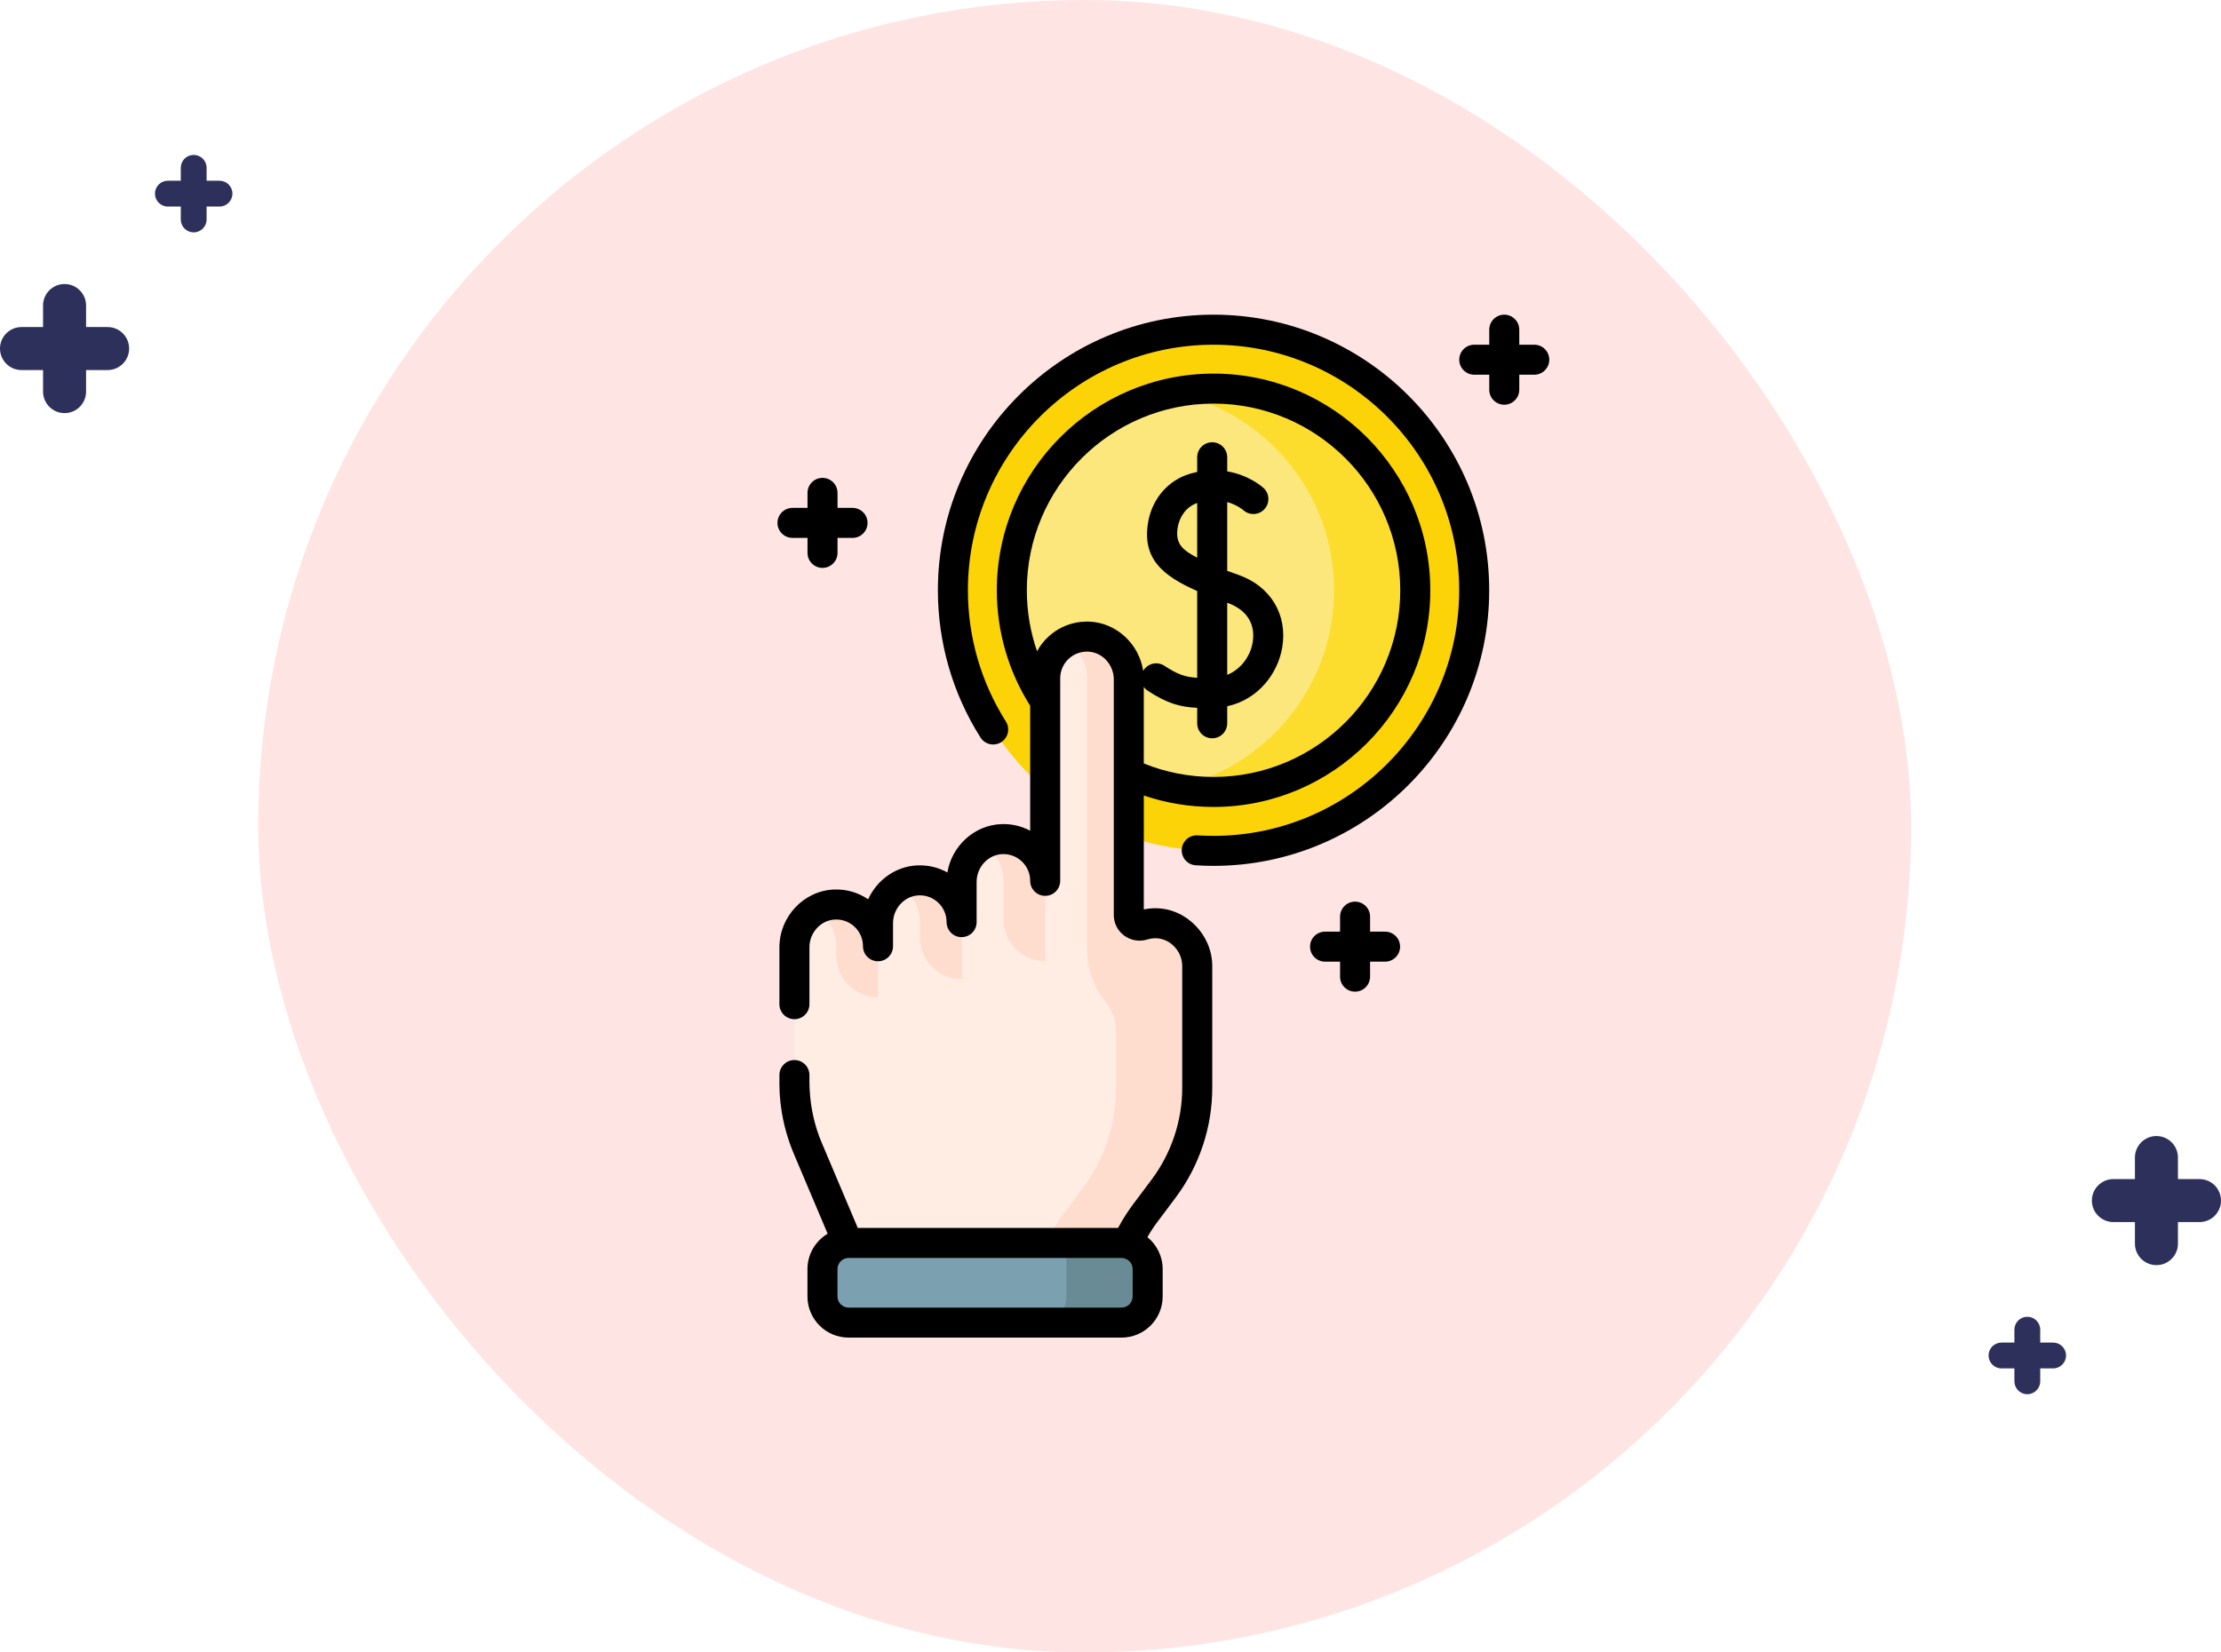 <svg width="86" height="64" viewBox="0 0 86 64" fill="none" xmlns="http://www.w3.org/2000/svg">
<rect x="10" width="64" height="64" rx="32" fill="#FFE4E4"/>
<g clip-path="url(#clip0_1402_1966)">
<path d="M46.995 32.952C52.569 32.952 57.088 28.433 57.088 22.859C57.088 17.285 52.569 12.767 46.995 12.767C41.421 12.767 36.902 17.285 36.902 22.859C36.902 28.433 41.421 32.952 46.995 32.952Z" fill="#FBD307"/>
<path d="M46.995 30.672C51.309 30.672 54.806 27.175 54.806 22.861C54.806 18.547 51.309 15.05 46.995 15.05C42.681 15.05 39.184 18.547 39.184 22.861C39.184 27.175 42.681 30.672 46.995 30.672Z" fill="#FBE77B"/>
<path d="M46.996 15.049C46.457 15.049 45.93 15.104 45.422 15.208C48.981 15.936 51.658 19.085 51.658 22.86C51.658 26.635 48.981 29.784 45.422 30.513C45.931 30.617 46.457 30.671 46.996 30.671C51.31 30.671 54.808 27.174 54.808 22.86C54.808 18.546 51.31 15.049 46.996 15.049Z" fill="#FCDD2E"/>
<path d="M44.765 35.759C44.59 35.757 44.421 35.782 44.262 35.832C43.99 35.917 43.713 35.723 43.713 35.438V26.314C43.713 25.436 43.031 24.689 42.154 24.657C41.233 24.625 40.476 25.361 40.476 26.275V34.117C40.476 33.203 39.719 32.467 38.799 32.499C37.922 32.531 37.239 33.278 37.239 34.156V35.715C37.239 34.802 36.483 34.065 35.562 34.098C34.685 34.129 34.002 34.877 34.002 35.754V36.651C34.002 35.737 33.246 35.001 32.325 35.033C31.448 35.064 30.766 35.812 30.766 36.689V41.936C30.766 42.815 30.944 43.685 31.291 44.493L32.669 47.749C32.94 48.39 33.079 49.079 33.079 49.775V50.444H43.066C43.15 49.197 43.593 47.996 44.346 46.991L45.067 46.029C45.908 44.907 46.363 43.541 46.363 42.139V37.416C46.363 36.537 45.645 35.77 44.765 35.759Z" fill="#FFECE3"/>
<path d="M44.763 35.759C44.589 35.757 44.421 35.783 44.264 35.832C43.992 35.917 43.714 35.723 43.714 35.438V26.311C43.714 25.473 43.09 24.745 42.255 24.664C41.9 24.629 41.567 24.712 41.286 24.875C41.77 25.154 42.096 25.676 42.096 26.275V36.809C42.096 37.553 42.357 38.258 42.815 38.813C43.067 39.12 43.215 39.501 43.215 39.899V42.138C43.215 43.541 42.76 44.906 41.919 46.029L41.198 46.991C40.444 47.996 40.002 49.197 39.918 50.444H43.067C43.151 49.197 43.594 47.996 44.347 46.991L45.068 46.029C45.909 44.906 46.364 43.541 46.364 42.138V37.417C46.364 36.523 45.657 35.768 44.763 35.759Z" fill="#FFDDCE"/>
<path d="M38.816 32.499C38.538 32.506 38.279 32.585 38.055 32.718C38.536 32.998 38.859 33.52 38.859 34.116V35.609C38.859 36.503 39.584 37.227 40.477 37.227V34.117C40.477 33.208 39.73 32.475 38.816 32.499Z" fill="#FFDDCE"/>
<path d="M37.239 35.715C37.239 34.807 36.491 34.074 35.578 34.097C35.3 34.104 35.041 34.184 34.816 34.316C35.297 34.597 35.621 35.118 35.621 35.715V36.306C35.621 37.2 36.345 37.925 37.239 37.925V35.715Z" fill="#FFDDCE"/>
<path d="M32.34 35.032C32.062 35.039 31.803 35.118 31.578 35.251C32.059 35.531 32.382 36.053 32.382 36.65V37.003C32.382 37.897 33.107 38.621 34.001 38.621V36.65C34.001 35.742 33.253 35.008 32.34 35.032Z" fill="#FFDDCE"/>
<path d="M32.864 51.227H43.431C43.99 51.227 44.443 50.774 44.443 50.215V49.154C44.443 48.595 43.99 48.142 43.431 48.142H32.864C32.305 48.142 31.852 48.595 31.852 49.154V50.215C31.852 50.774 32.305 51.227 32.864 51.227Z" fill="#7BA0B0"/>
<path d="M43.43 48.142H41.294V50.215C41.294 50.774 40.84 51.227 40.281 51.227H43.43C43.989 51.227 44.443 50.774 44.443 50.215V49.154C44.443 48.595 43.989 48.142 43.43 48.142Z" fill="#688B96"/>
<path d="M30.686 20.833H31.268V21.414C31.268 21.735 31.528 21.995 31.849 21.995C32.169 21.995 32.43 21.735 32.43 21.414V20.833H33.011C33.332 20.833 33.592 20.573 33.592 20.252C33.592 19.931 33.332 19.671 33.011 19.671H32.43V19.09C32.43 18.769 32.169 18.509 31.849 18.509C31.528 18.509 31.268 18.769 31.268 19.09V19.671H30.686C30.366 19.671 30.105 19.931 30.105 20.252C30.105 20.573 30.366 20.833 30.686 20.833Z" fill="black"/>
<path d="M53.632 36.084H53.051V35.503C53.051 35.182 52.791 34.922 52.47 34.922C52.149 34.922 51.889 35.182 51.889 35.503V36.084H51.308C50.987 36.084 50.727 36.344 50.727 36.665C50.727 36.986 50.987 37.246 51.308 37.246H51.889V37.827C51.889 38.148 52.149 38.408 52.47 38.408C52.791 38.408 53.051 38.148 53.051 37.827V37.246H53.632C53.953 37.246 54.213 36.986 54.213 36.665C54.213 36.344 53.953 36.084 53.632 36.084Z" fill="black"/>
<path d="M59.409 13.351H58.828V12.77C58.828 12.449 58.568 12.188 58.247 12.188C57.926 12.188 57.666 12.449 57.666 12.77V13.351H57.085C56.764 13.351 56.504 13.611 56.504 13.932C56.504 14.252 56.764 14.513 57.085 14.513H57.666V15.094C57.666 15.415 57.926 15.675 58.247 15.675C58.568 15.675 58.828 15.415 58.828 15.094V14.513H59.409C59.73 14.513 59.99 14.252 59.99 13.932C59.99 13.611 59.73 13.351 59.409 13.351Z" fill="black"/>
<path d="M44.768 35.177C44.607 35.175 44.446 35.191 44.289 35.224V30.81C45.155 31.105 46.06 31.254 46.99 31.254C51.618 31.254 55.383 27.49 55.383 22.862C55.383 18.235 51.618 14.47 46.99 14.47C42.363 14.47 38.598 18.235 38.598 22.862C38.598 24.454 39.045 25.997 39.89 27.335V32.176C39.552 31.994 39.17 31.904 38.773 31.919C37.726 31.956 36.854 32.765 36.684 33.791C36.338 33.598 35.945 33.503 35.536 33.517C34.688 33.547 33.955 34.083 33.616 34.831C33.232 34.568 32.776 34.435 32.3 34.452C31.131 34.494 30.18 35.497 30.18 36.689V38.893C30.18 39.214 30.44 39.474 30.761 39.474C31.082 39.474 31.342 39.214 31.342 38.893V36.689C31.342 36.116 31.79 35.633 32.341 35.614C32.93 35.593 33.416 36.062 33.416 36.65C33.416 36.971 33.677 37.231 33.998 37.231C34.319 37.231 34.579 36.971 34.579 36.65V35.754C34.579 35.18 35.027 34.698 35.578 34.678C35.863 34.667 36.132 34.771 36.336 34.968C36.541 35.166 36.653 35.431 36.653 35.715C36.653 36.036 36.913 36.296 37.234 36.296C37.555 36.296 37.816 36.036 37.816 35.715V34.155C37.816 33.582 38.264 33.099 38.815 33.08C39.407 33.06 39.89 33.53 39.89 34.116C39.89 34.437 40.15 34.697 40.471 34.697C40.792 34.697 41.052 34.437 41.052 34.116C41.052 33.202 41.052 28.44 41.052 26.274C41.052 25.689 41.535 25.218 42.128 25.238C42.679 25.257 43.127 25.74 43.127 26.313V35.438C43.127 36.12 43.79 36.586 44.431 36.386C44.534 36.354 44.643 36.339 44.753 36.339C45.308 36.346 45.777 36.839 45.777 37.416V42.138C45.777 43.407 45.358 44.665 44.597 45.68C44.022 46.472 43.684 46.826 43.294 47.56H33.214C33.209 47.547 33.204 47.535 33.199 47.523L31.82 44.263C31.258 42.952 31.352 41.761 31.342 41.638C31.342 41.317 31.082 41.057 30.761 41.057C30.44 41.057 30.18 41.317 30.18 41.638C30.196 41.825 30.069 43.127 30.751 44.719L32.048 47.784C31.581 48.062 31.266 48.571 31.266 49.153V50.214C31.266 51.093 31.981 51.807 32.859 51.807H43.427C44.305 51.807 45.02 51.093 45.02 50.214V49.153C45.02 48.654 44.788 48.207 44.428 47.915C44.714 47.42 44.898 47.233 45.527 46.377C46.438 45.162 46.94 43.657 46.94 42.138V37.416C46.939 36.217 45.945 35.192 44.768 35.177ZM42.17 24.076C41.293 24.046 40.537 24.524 40.156 25.225C39.895 24.471 39.76 23.674 39.76 22.862C39.76 18.875 43.003 15.632 46.99 15.632C50.977 15.632 54.22 18.875 54.22 22.862C54.22 26.849 50.977 30.092 46.99 30.092C46.053 30.092 45.147 29.917 44.289 29.57V26.601C44.331 26.662 44.385 26.716 44.451 26.759C45.194 27.245 45.696 27.383 46.357 27.415V28.014C46.357 28.335 46.617 28.595 46.938 28.595C47.259 28.595 47.519 28.335 47.519 28.014V27.355C48.761 27.082 49.487 26.046 49.65 25.076C49.863 23.808 49.2 22.706 47.961 22.268C47.816 22.217 47.667 22.163 47.519 22.108V19.445C47.897 19.55 48.121 19.74 48.142 19.758C48.379 19.972 48.743 19.956 48.959 19.721C49.177 19.485 49.162 19.118 48.926 18.9C48.895 18.871 48.374 18.403 47.519 18.256V17.71C47.519 17.39 47.259 17.129 46.938 17.129C46.617 17.129 46.357 17.39 46.357 17.71V18.28C46.26 18.3 46.16 18.325 46.059 18.355C45.242 18.602 44.632 19.3 44.466 20.179C44.193 21.628 45.023 22.304 46.357 22.891V26.252C45.88 26.223 45.592 26.116 45.087 25.787C44.819 25.611 44.459 25.686 44.283 25.955C44.276 25.965 44.271 25.975 44.265 25.985C44.11 24.942 43.229 24.114 42.17 24.076ZM47.519 23.344C48.308 23.625 48.62 24.194 48.504 24.884C48.421 25.38 48.086 25.905 47.519 26.139V23.344ZM46.357 21.601C45.815 21.312 45.48 21.076 45.608 20.394C45.673 20.05 45.904 19.636 46.357 19.481V21.601ZM43.858 50.214C43.858 50.452 43.664 50.645 43.427 50.645H32.859C32.622 50.645 32.428 50.452 32.428 50.214V49.153C32.428 48.914 32.623 48.722 32.859 48.722H43.427C43.661 48.722 43.858 48.913 43.858 49.153V50.214Z" fill="black"/>
<path d="M46.99 12.188C41.105 12.188 36.316 16.977 36.316 22.862C36.316 24.889 36.887 26.86 37.966 28.565C38.138 28.836 38.497 28.916 38.768 28.745C39.039 28.573 39.12 28.214 38.948 27.943C37.987 26.425 37.478 24.668 37.478 22.862C37.478 17.618 41.745 13.351 46.99 13.351C52.235 13.351 56.502 17.618 56.502 22.862C56.502 28.107 52.235 32.374 46.99 32.374C46.786 32.374 46.579 32.368 46.376 32.355C46.054 32.333 45.779 32.577 45.759 32.897C45.738 33.218 45.981 33.494 46.301 33.514C46.53 33.529 46.761 33.536 46.99 33.536C52.876 33.536 57.664 28.748 57.664 22.863C57.664 16.977 52.876 12.188 46.99 12.188V12.188Z" fill="black"/>
</g>
<path d="M4.167 12.667H3.333V11.833C3.333 11.373 2.96 11 2.5 11C2.04 11 1.667 11.373 1.667 11.833V12.667H0.833C0.373 12.667 0 13.04 0 13.5C0 13.96 0.373 14.333 0.833 14.333H1.667V15.167C1.667 15.627 2.04 16 2.5 16C2.96 16 3.333 15.627 3.333 15.167V14.333H4.167C4.627 14.333 5 13.96 5 13.5C5 13.04 4.627 12.667 4.167 12.667Z" fill="#2E305C"/>
<path d="M79.5 52H79V51.5C79 51.224 78.776 51 78.5 51C78.224 51 78 51.224 78 51.5V52H77.5C77.224 52 77 52.224 77 52.5C77 52.776 77.224 53 77.5 53H78V53.5C78 53.776 78.224 54 78.5 54C78.776 54 79 53.776 79 53.5V53H79.5C79.776 53 80 52.776 80 52.5C80 52.224 79.776 52 79.5 52Z" fill="#2E305C"/>
<path d="M8.5 7H8V6.5C8 6.224 7.776 6 7.5 6C7.224 6 7 6.224 7 6.5V7H6.5C6.224 7 6 7.224 6 7.5C6 7.776 6.224 8 6.5 8H7V8.5C7 8.776 7.224 9 7.5 9C7.776 9 8 8.776 8 8.5V8H8.5C8.776 8 9 7.776 9 7.5C9 7.224 8.776 7 8.5 7Z" fill="#2E305C"/>
<path d="M85.167 45.667H84.333V44.833C84.333 44.373 83.96 44 83.5 44C83.04 44 82.667 44.373 82.667 44.833V45.667H81.833C81.373 45.667 81 46.04 81 46.5C81 46.96 81.373 47.333 81.833 47.333H82.667V48.167C82.667 48.627 83.04 49 83.5 49C83.96 49 84.333 48.627 84.333 48.167V47.333H85.167C85.627 47.333 86 46.96 86 46.5C86 46.04 85.627 45.667 85.167 45.667Z" fill="#2E305C"/>
<defs>
<clipPath id="clip0_1402_1966">
<rect width="39.619" height="39.619" fill="white" transform="translate(25.238 12.19)"/>
</clipPath>
</defs>
</svg>
